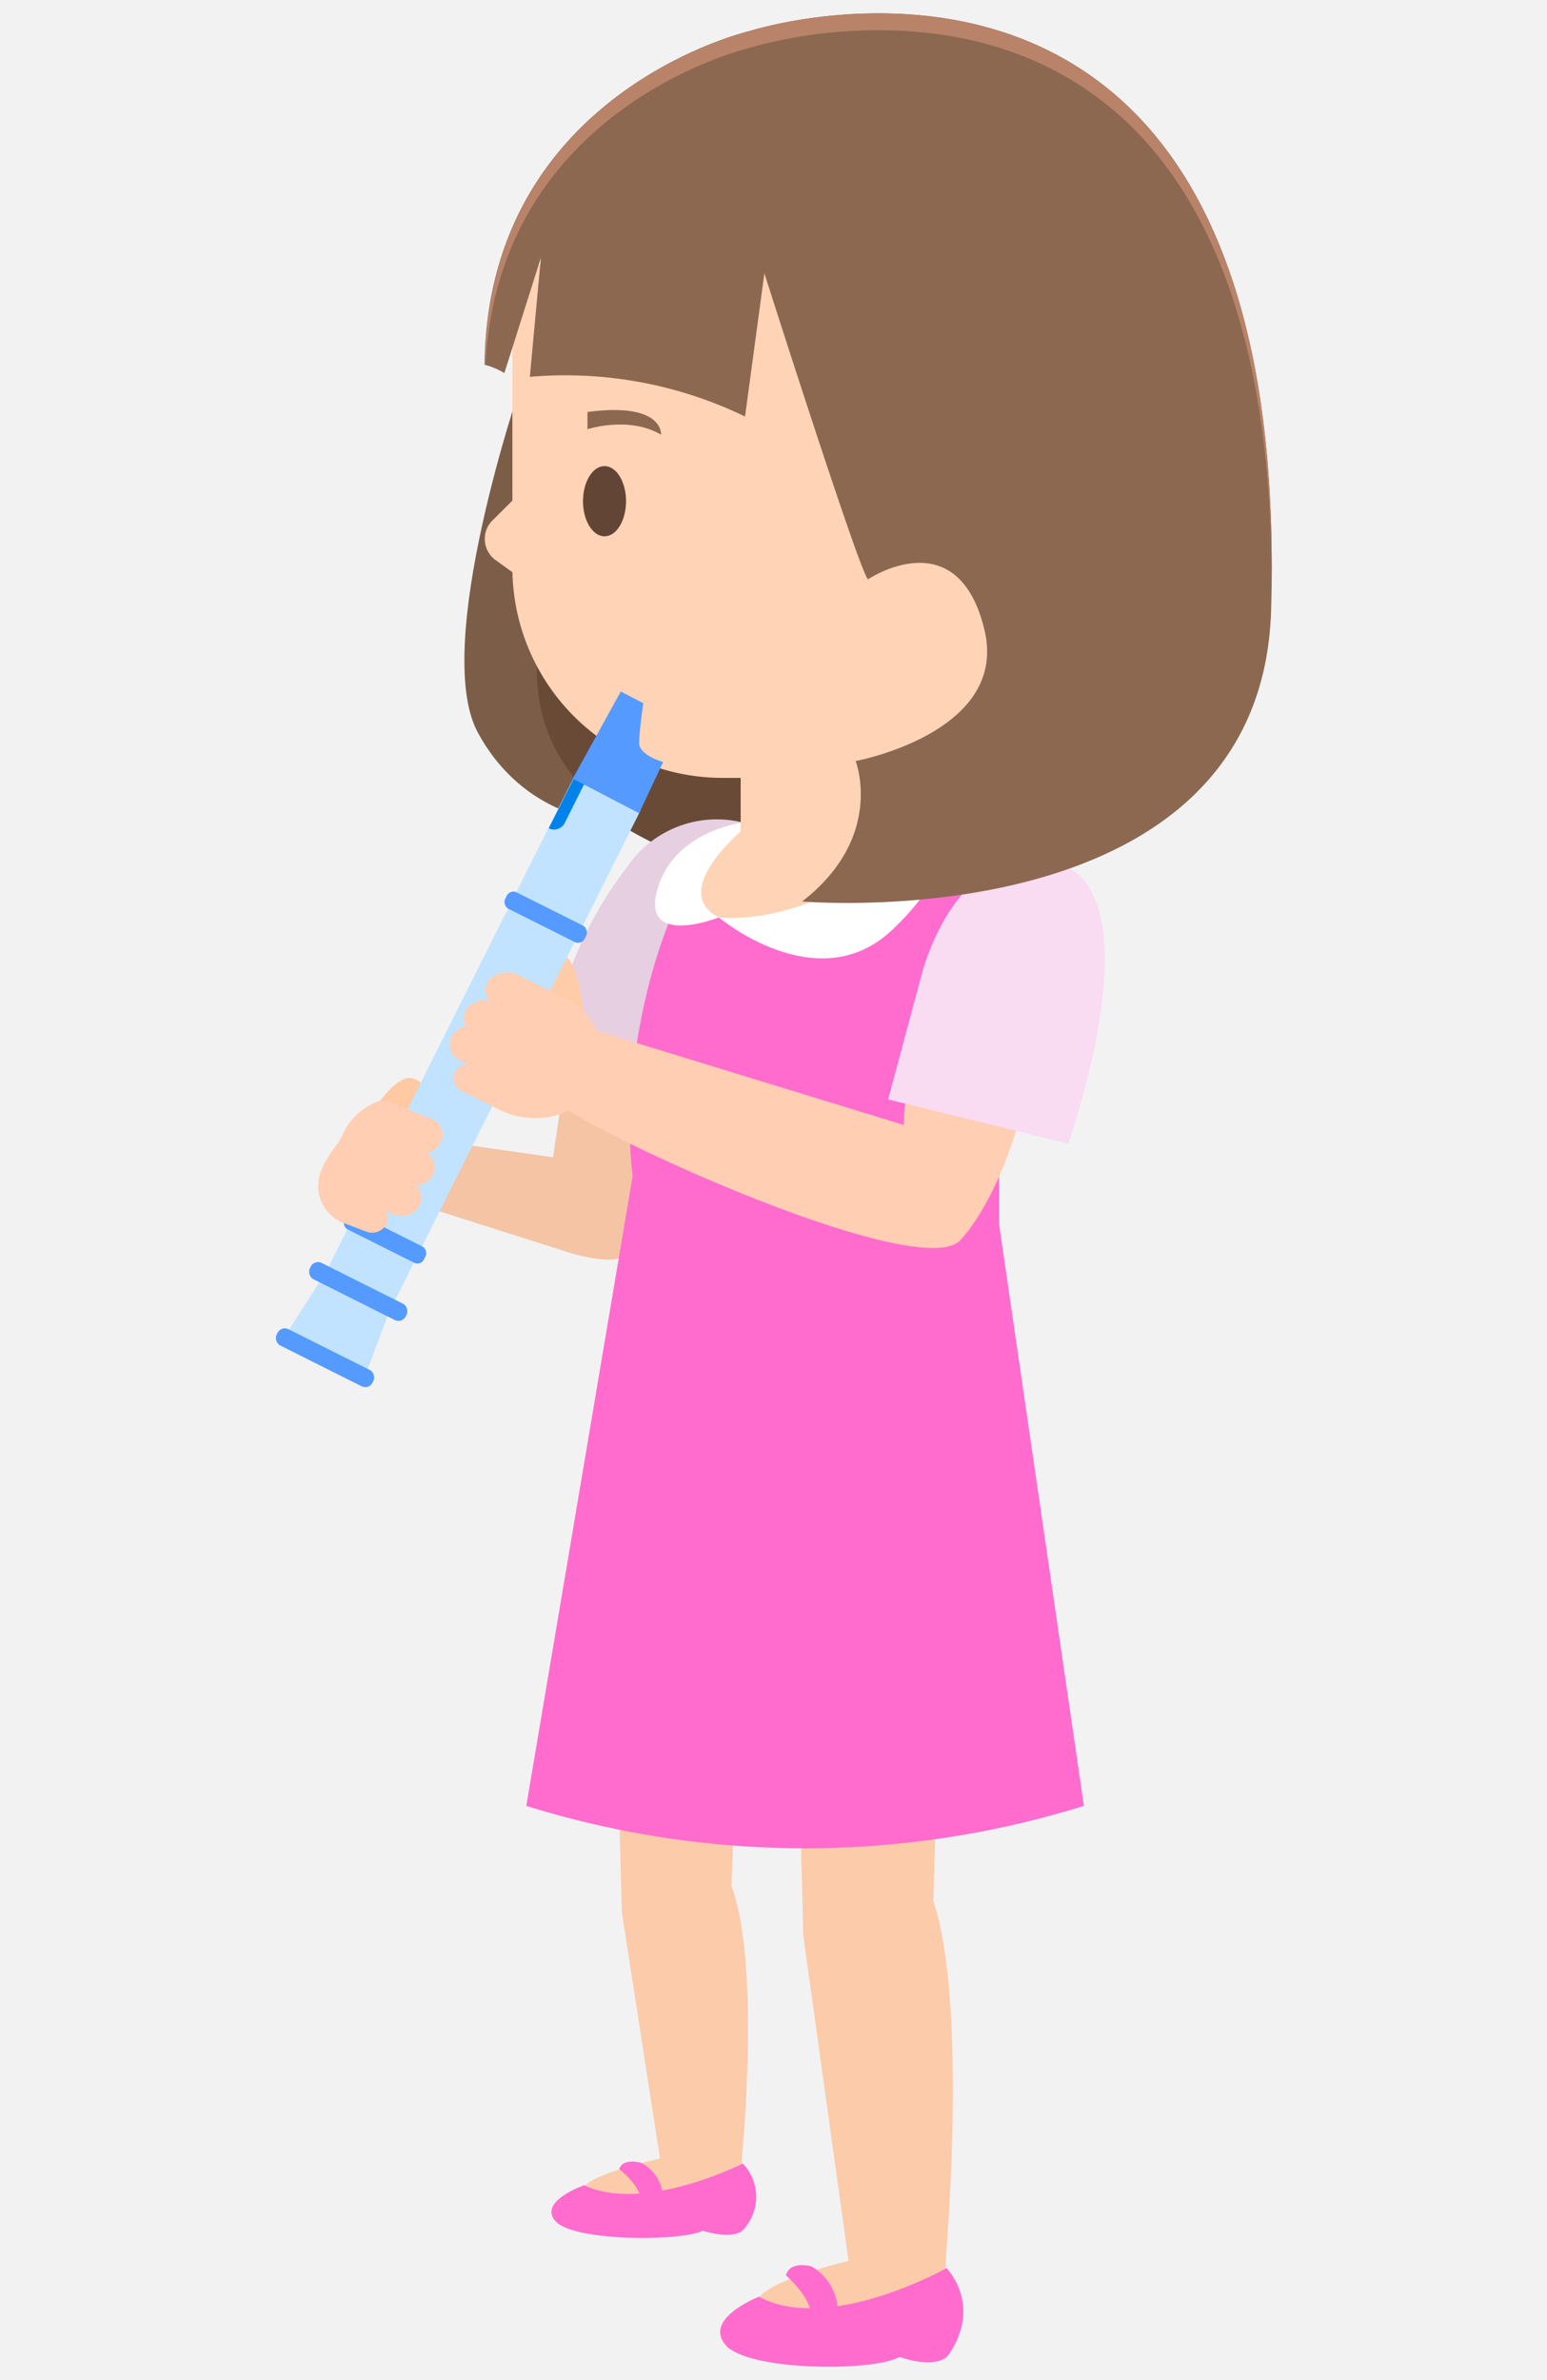 <svg viewBox="0 0 156 240" xmlns="http://www.w3.org/2000/svg"><path d="m0 0h156v240h-156z" fill="#f2f2f2"/><path d="m67.25 102.43-9.18-1.27-2.3 15.54-11.33-1.63-1.73 6.56 14.44 4.6s5.39 1.78 6.08 0 2.12-21.15 2.12-21.15z" fill="#f4c4a4"/><path d="m63.55 83.76s21.62 12.93 35 1.93-46.88-33.26-46.88-33.26.78 23 3.95 26.18a27.33 27.33 0 0 0 7.93 5.15z" fill="#684a36"/><path d="m56.61 100.59a38.63 38.63 0 0 1 6.6-13.12 10.91 10.91 0 0 1 11.39-4.6c11.21 2.1-2.7 29.62-2.7 29.62l-17.36-4.2z" fill="#e5cfe1"/><path d="m59.11 104.43s-.46-8.16-2.6-8.22-1.23 5.13-1.23 5.13z" fill="#ffcca9"/><path d="m33.93 118.71s4.71-10.48 7.57-10 0 6 0 6z" fill="#ffc9a4"/><path d="m52.55 38.75s-9.07 26.41-4.37 35.11c4.1 7.6 11.42 9.34 14.77 8.81 0 0-13.49-6.69-7.09-23.75 4.99-13.31-3.31-20.17-3.31-20.17z" fill="#7c5d48"/><path d="m45.02 77.07h7.51v55.51h-7.51z" fill="#c2e3ff" transform="matrix(.894 .448 -.448 .894 52.17 -10.74)"/><path d="m36.84 138.69-8.06-4.05 3.84-5.98 6.72 3.37z" fill="#c2e3ff"/><g fill="#559aff"><rect height="1.84" rx=".81" transform="matrix(.894 .448 -.448 .894 64.85 -.14)" width="10.81" x="27.32" y="135.98"/><rect height="1.84" rx=".81" transform="matrix(.894 .448 -.448 .894 62.21 -2.35)" width="10.81" x="30.67" y="129.3"/><rect height="1.84" rx=".73" transform="matrix(.894 .448 -.448 .894 60.08 -4.14)" width="8.97" x="34.29" y="123.91"/><rect height="1.85" rx=".74" transform="matrix(.894 .448 -.448 .894 47.3 -14.84)" width="8.97" x="50.51" y="91.57"/></g><path d="m73.76 190.17.44-12.45-11.92-.67.43 15.77 3.56 23 .29 1.84s-7.15 1.54-7.75 3 9.52 1.43 13.82-1.36l2.14-.83.08-1.3s1.85-19.17-1.09-27z" fill="#fccbaa"/><path d="m74.91 218.16s-10 5.07-16 2.19c0 0-4.76 1.65-2.85 3.67s12.68 2 14.8.92c0 0 2.74.92 4 0a4.89 4.89 0 0 0 .05-6.78z" fill="#ff6cce"/><path d="m62.44 218.73s2 1.56 2.09 2.82l.83 1.42 1.46-.73s-.14-.94 0-1.07a4 4 0 0 0 -2.19-3.08s-1.81-.54-2.19.64z" fill="#ff6cce"/><path d="m94.11 191.67.52-16.47-14.14-.89.51 20.86 4.23 30.37.33 2.44s-8.47 2-9.19 4 11.3 1.89 16.39-1.8l2.55-1.09.09-1.72s2.2-25.37-1.29-35.7z" fill="#fccbaa"/><path d="m63.8 118.55-10.73 63.55a94.59 94.59 0 0 0 56.23 0l-8.55-58.63v-11.41a131 131 0 0 1 3-27.95h-14.66l-14-1.21c-8.04 3.58-12.83 24.1-11.29 35.65z" fill="#ff6cce"/><path d="m95.47 228.7s-11.91 6.7-18.93 2.89c0 0-5.64 2.18-3.39 4.86s15 2.7 17.56 1.22c0 0 3.26 1.21 4.76 0 0 0 3.77-4.37 0-8.97z" fill="#ff6cce"/><path d="m79.25 229.44s2.38 2.07 2.48 3.74l1 1.87 1.73-1s-.16-1.25 0-1.42a5.37 5.37 0 0 0 -2.6-4.08s-2.16-.67-2.61.89z" fill="#ff6cce"/><path d="m93.93 100.21s-2.81 8.8-2.79 13.23l-31.55-9.68s-4.1 5.21-3.45 7.2 35.72 18.36 40.59 14.21c0 0 7.2-6.83 8.47-27.12z" fill="#ffceb3"/><path d="m92.86 98.57s3.14-13.57 13.06-11.73c11.2 2.11 1.79 28.49 1.79 28.49l-18.15-4.47z" fill="#f9dcf1"/><path d="m96.36 83.41s-.75 5.1-6.47 10.43c-7.52 7-17.4-1.33-17.4-1.33s-7.75 3.06-6.24-2.68c1.62-6.15 8.87-6.93 8.87-6.93z" fill="#fff"/><path d="m74.69 75.42v8.42s-7.24 6.11-2.2 8.67c5.7.51 15.44-2.65 16.08-8.4v-11.68z" fill="#ffd3b6"/><path d="m51.67 26.71h55.6a0 0 0 0 1 0 0v26.22a25.51 25.51 0 0 1 -25.51 25.51h-8.89a21.2 21.2 0 0 1 -21.2-21.2v-30.53a0 0 0 0 1 0 0z" fill="#ffd3b6"/><path d="m128.18 61.52c-1 33.39-47.29 29.38-47.29 29.38 8.39-6.51 5.39-14.16 5.39-14.16s15.45-2.85 13-13.2c-2.69-11.24-11.75-5.12-11.75-5.12-.88-.8-10.45-30.86-10.45-30.86l-1.95 14.44a41.56 41.56 0 0 0 -21.7-4l1.11-12-3.68 11.62a7.42 7.42 0 0 0 -2-.84c.31-27.52 26.7-33.64 26.7-33.64s54.83-17.75 52.62 58.38z" fill="#8c6850"/><path d="m75.56 4.84s52.47-17 52.68 53.59c.64-72.55-52.68-55.29-52.68-55.29s-26.39 6.12-26.67 33.64h.07c1.32-26.06 26.6-31.94 26.6-31.94z" fill="#b88368"/><path d="m52.47 58.28-2.36-1.71a2.64 2.64 0 0 1 -.54-4l3.5-3.48z" fill="#ffd3b6"/><ellipse cx="60.96" cy="50.54" fill="#634535" rx="2.17" ry="3.54"/><path d="m59.24 43.28s4.16-1.37 7.42.55c0 0 .31-3.31-7.42-2.29z" fill="#8c6850"/><path d="m56.48 78.33h1.25a0 0 0 0 1 0 0v4.56a1.2 1.2 0 0 1 -1.2 1.2 0 0 0 0 1 0 0v-5.76a0 0 0 0 1 -.05 0z" fill="#0082ed" transform="matrix(.894 .448 -.448 .894 42.47 -16.98)"/><path d="m43.56 112.85-4.3-1.74a1.81 1.81 0 0 0 -1.17-.06 6.54 6.54 0 0 0 -3.66 3.61c-.37.79-1 1.29-1.54 2.37a5.18 5.18 0 0 0 -.79 2.24 4 4 0 0 0 2.65 4.09l1.19.45.94.36a1.65 1.65 0 0 0 2-.58 1.35 1.35 0 0 0 0-1.46l.87.33a2.07 2.07 0 0 0 2.49-.77 1.75 1.75 0 0 0 -.29-2.15 2 2 0 0 0 1.74-1.13 1.72 1.72 0 0 0 -.62-2.13 1.82 1.82 0 0 0 1.31-1l.11-.25a1.62 1.62 0 0 0 -.93-2.18z" fill="#ffceb3"/><path d="m57.45 100.91-5.18-2.59a2.5 2.5 0 0 0 -2.74.3 1.66 1.66 0 0 0 -.21 2.28 2.29 2.29 0 0 0 -2.29.88 1.64 1.64 0 0 0 -.07 1.74 2 2 0 0 0 -1.54 1.27 1.83 1.83 0 0 0 1.07 2.21l.59.29a1.65 1.65 0 0 0 -1.28 1 1.46 1.46 0 0 0 .85 1.77l3.79 1.89a1.85 1.85 0 0 0 .33.12 6.11 6.11 0 0 0 1.18.43c4.58 1.08 8-1.52 8.73-4.87a6.31 6.31 0 0 0 -2.77-6.35z" fill="#ffceb3"/><path d="m64.45 82 2.42-5.16s-2.43-.67-2.42-1.93.42-4 .42-4l-2.27-1.18-4.85 8.79z" fill="#559aff"/></svg>